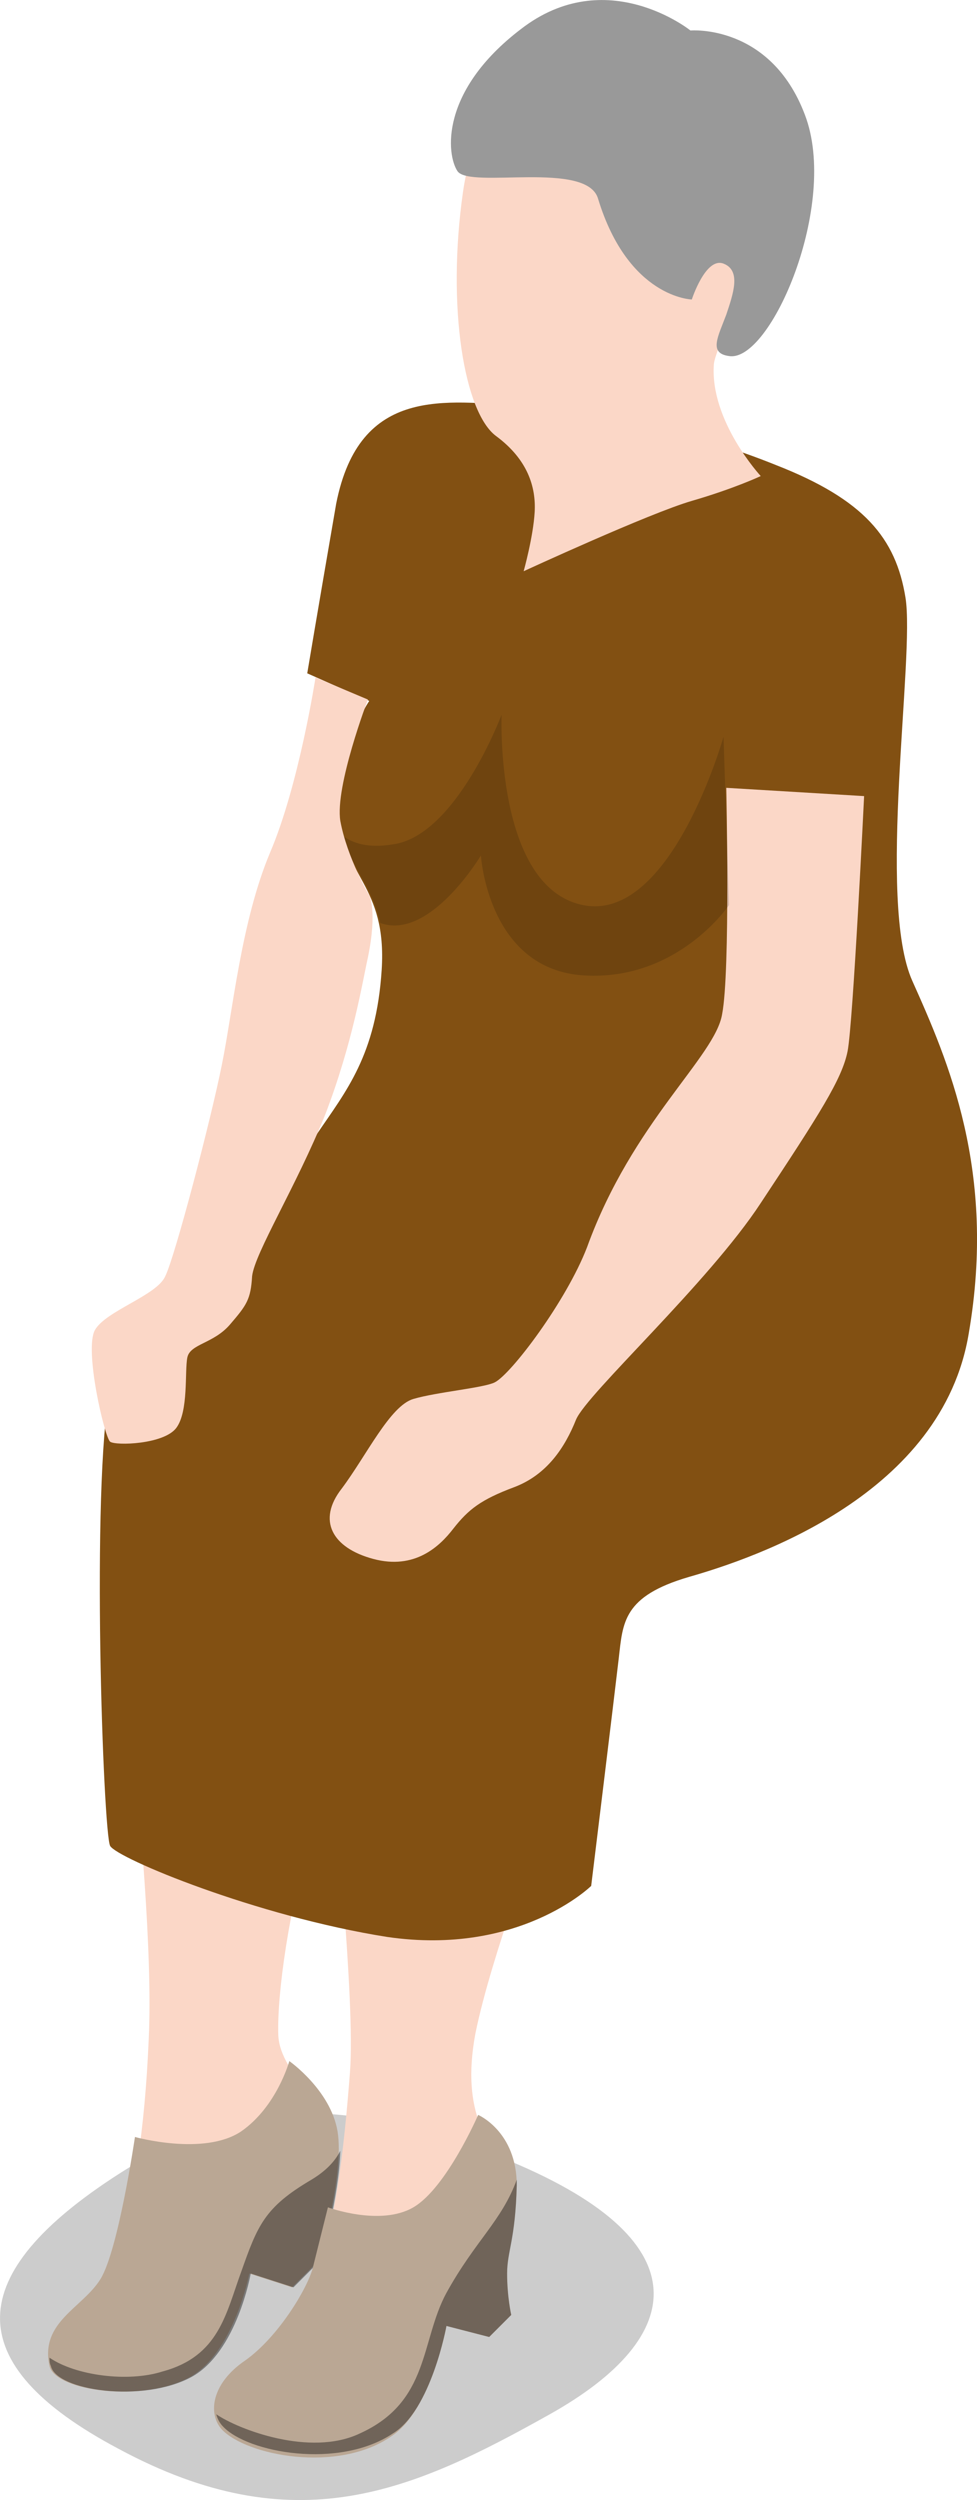 <?xml version="1.0" encoding="UTF-8" standalone="no"?>
<svg
   xmlns:dc="http://purl.org/dc/elements/1.1/"
   xmlns:cc="http://creativecommons.org/ns#"
   xmlns:rdf="http://www.w3.org/1999/02/22-rdf-syntax-ns#"
   xmlns:svg="http://www.w3.org/2000/svg"
   xmlns="http://www.w3.org/2000/svg"
   xmlns:sodipodi="http://sodipodi.sourceforge.net/DTD/sodipodi-0.dtd"
   xmlns:inkscape="http://www.inkscape.org/namespaces/inkscape"
   enable-background="new 0 0 160 240"
   viewBox="0 0 7.088 18.123"
   version="1.1"
   id="svg2342"
   sodipodi:docname="city--woman14.svg"
   width="7.088"
   height="18.123"
   inkscape:version="0.92.2 (5c3e80d, 2017-08-06)">
  <defs
     id="defs2346" />
  <sodipodi:namedview
     pagecolor="#ffffff"
     bordercolor="#666666"
     borderopacity="1"
     objecttolerance="10"
     gridtolerance="10"
     guidetolerance="10"
     inkscape:pageopacity="0"
     inkscape:pageshadow="2"
     inkscape:window-width="870"
     inkscape:window-height="480"
     id="namedview2344"
     showgrid="false"
     fit-margin-top="0"
     fit-margin-left="0"
     fit-margin-right="0"
     fit-margin-bottom="0"
     inkscape:zoom="1.2791667"
     inkscape:cx="-9.9076037"
     inkscape:cy="31.367201"
     inkscape:window-x="0"
     inkscape:window-y="0"
     inkscape:window-maximized="1"
     inkscape:current-layer="svg2342" />
  <g
     id="g2363"
     transform="matrix(0.1,0,0,0.1,-5.801,-5.169)">
    <path
       id="path2316"
       d="m 66.6,209.3 c -11.2,7.2 -11.7,13.7 0,19.9 12.8,6.9 21.3,3.1 31.3,-2.5 10,-5.6 11.2,-12.7 -3.5,-18.6 -11.9,-4.7 -19.4,-4.2 -27.8,1.2 z"
       inkscape:connector-curvature="0"
       style="opacity:0.2" />
    <path
       id="path2318"
       d="m 67.6,177.1 c 0.5,6 1.5,16 1.2,22.4 -0.3,7 -1.1,11 -2,15 -0.9,4.2 -6.2,7.7 -2.4,8.7 3.8,0.9 8.8,-0.9 10.2,-5.1 1.4,-4.2 7,-9.6 7.5,-11.4 0.5,-1.8 -3.8,-4.5 -3.9,-7.5 -0.1,-3 0.8,-9.3 2.4,-14.6 1.6,-5.3 0.8,-7.9 0.8,-7.9 z"
       inkscape:connector-curvature="0"
       style="fill:#fbd7c7" />
    <path
       id="path2320"
       d="m 67.8,206.6 c 0,0 5,1.4 7.7,-0.4 2.6,-1.8 3.5,-5.1 3.5,-5.1 0,0 3,2.1 3.5,5.1 0.5,3 -1.3,9.3 -1.3,9.3 l -2,2 -3.1,-1 c 0,0 -1.1,5.7 -4.3,7.5 -3.5,1.9 -9.8,1 -10.2,-0.8 -0.7,-3.2 2.4,-4.2 3.7,-6.3 1.3,-2.1 2.5,-10.3 2.5,-10.3 z"
       inkscape:connector-curvature="0"
       style="fill:#baa794" />
    <path
       id="path2322"
       d="m 61.6,222.6 c 0,0.2 0,0.4 0.1,0.6 0.4,1.8 6.7,2.7 10.2,0.8 3.3,-1.8 4.3,-7.5 4.3,-7.5 l 3.1,1 2,-2 c 0,0 1.3,-4.6 1.4,-7.9 -0.4,0.8 -1.1,1.5 -2.1,2.1 -3.4,2 -3.9,3.3 -5.1,6.7 -1.1,3 -1.6,6.1 -5.7,7.2 -2.5,0.8 -6.3,0.3 -8.2,-1 z"
       inkscape:connector-curvature="0"
       style="opacity:0.4" />
    <path
       id="path2324"
       d="m 82.2,179.9 c 0,2 1.6,16.8 1.2,22 -0.4,5.2 -1.1,12.5 -3.2,16.4 -2.1,3.9 -7.1,6.8 -4.2,8.4 2.9,1.6 10.1,1.8 12.2,-2.8 2.1,-4.6 8,-12.5 6.7,-14.6 -1.3,-2.1 -3.5,-4.3 -2.4,-10.2 1.2,-5.9 4.7,-14.6 5.1,-16.9 0.3,-2.3 -15.4,-2.3 -15.4,-2.3 z"
       inkscape:connector-curvature="0"
       style="fill:#fbd7c7" />
    <path
       id="path2326"
       d="m 80.3,100.5 4.5,2 c 0,0 -2.4,3.5 -2.2,8.1 0.2,4.6 3.5,5.2 3.1,11.4 -0.4,6.2 -2.6,8.8 -4.7,11.9 -1.9,2.8 -14,13.3 -15,18.4 -1.4,7.1 -0.5,32.3 0,33.2 0.5,0.9 10.6,5.1 20.1,6.6 9.6,1.4 14.8,-3.7 14.8,-3.7 0,0 1.7,-13.9 2,-16.5 0.3,-2.6 0.3,-4.5 5.1,-5.9 4.9,-1.4 18.4,-6 20.3,-17.7 2,-11.7 -1.5,-19.7 -4.1,-25.5 -2.6,-5.8 0.2,-23.5 -0.5,-27.8 -0.7,-4.3 -3,-7.1 -9.4,-9.6 -5.7,-2.3 -13.1,-4.1 -18.5,-4.3 -5.4,-0.3 -11.7,-1.5 -13.4,7.1 -1.4,8.1 -2.1,12.3 -2.1,12.3 z"
       inkscape:connector-curvature="0"
       style="fill:#825012" />
    <path
       id="path2328"
       d="m 110.7,108.8 10,0.6 c 0,0 -0.8,16.5 -1.2,18.5 -0.4,2 -2,4.5 -6.3,11 -3.8,5.8 -12.6,13.8 -13.4,15.7 -0.8,2 -2.1,4 -4.5,4.9 -2.4,0.9 -3.3,1.6 -4.4,3 -1,1.3 -2.8,3 -5.8,2.2 -3,-0.8 -4.1,-2.8 -2.3,-5.1 1.8,-2.4 3.5,-6 5.2,-6.5 1.7,-0.5 5.1,-0.8 5.9,-1.2 1.2,-0.6 5.2,-5.9 6.7,-9.8 3.3,-9.1 9.3,-13.8 9.8,-16.9 0.6,-3.1 0.3,-16.4 0.3,-16.4 z"
       inkscape:connector-curvature="0"
       style="fill:#fbd7c7" />
    <path
       id="path2330"
       d="m 110.9,117.3 -0.4,-12.2 c 0,0 -3.8,13.5 -10.2,12.2 -6.4,-1.3 -5.9,-13.8 -5.9,-13.8 0,0 -3.3,8.8 -7.9,9.4 -1.8,0.3 -2.9,-0.1 -3.6,-0.6 0.6,2.3 2.1,3.6 2.7,6.3 3.6,1.3 7.3,-4.9 7.3,-4.9 0,0 0.5,8.3 7.5,8.7 6.8,0.4 10.5,-5.1 10.5,-5.1 z"
       inkscape:connector-curvature="0"
       style="opacity:0.15" />
    <path
       id="path2332"
       d="m 81.8,211.7 c 0,0 3.8,1.4 6.2,0 2.4,-1.4 4.7,-6.7 4.7,-6.7 0,0 2.8,1.2 2.8,5.1 -0.1,3.9 -0.7,4.7 -0.7,6.4 0,1.7 0.3,3 0.3,3 l -1.6,1.6 -3.1,-0.8 c 0,0 -1.1,6.1 -4,8 -3.9,2.7 -10.5,1.4 -12.3,-0.5 -1,-1.1 -0.8,-3.3 1.7,-5 2.4,-1.7 4.5,-5.2 4.9,-6.7 0.4,-1.6 1.1,-4.4 1.1,-4.4 z"
       inkscape:connector-curvature="0"
       style="fill:#baa794" />
    <path
       id="path2334"
       d="m 90.4,220.3 3.1,0.8 1.6,-1.6 c 0,0 -0.3,-1.3 -0.3,-3 0,-1.6 0.6,-2.4 0.7,-6.4 0,-0.1 0,-0.2 0,-0.4 -1.1,3 -3,4.4 -5.1,8.2 -1.9,3.5 -1.2,7.9 -6.3,10.2 -3.6,1.7 -8.8,-0.3 -10.4,-1.4 0.1,0.4 0.3,0.7 0.5,0.9 1.8,1.9 8.4,3.1 12.3,0.5 2.8,-1.7 3.9,-7.8 3.9,-7.8 z"
       inkscape:connector-curvature="0"
       style="opacity:0.4" />
    <path
       id="path2336"
       d="m 105.8,55.4 c -6.7,-1.8 -13,1.8 -14.2,10.2 -1.2,8.4 0.1,16 2.4,17.7 2.3,1.7 2.9,3.7 2.8,5.5 -0.1,1.8 -0.8,4.3 -0.8,4.3 0,0 9.1,-4.2 12.2,-5.1 3.1,-0.9 5,-1.8 5,-1.8 0,0 -3.7,-4 -3.4,-8.1 0.1,-1.9 9.5,-19 -4,-22.7 z"
       inkscape:connector-curvature="0"
       style="fill:#fbd7c7" />
    <path
       id="path2338"
       d="m 91.2,64.1 c 0.9,1.3 9.4,-0.8 10.2,2 2.2,7.2 6.8,7.3 6.8,7.3 0,0 1,-3.1 2.3,-2.6 1.3,0.5 0.7,2.2 0.2,3.7 -0.6,1.6 -1.3,2.8 0.2,3 3,0.5 8,-11 5.5,-17.5 -2.5,-6.6 -8.3,-6.1 -8.3,-6.1 0,0 -6.1,-4.9 -12.3,-0.1 -5.9,4.5 -5.4,9.1 -4.6,10.3 z"
       inkscape:connector-curvature="0"
       style="fill:#999999" />
    <path
       id="path2340"
       d="m 80.9,100.8 3.8,1.6 c 0,0 -2.4,6.3 -2,8.8 0.5,2.7 2.1,5.4 2.1,5.4 0,0 0.6,1.1 -0.1,4.5 -0.4,1.8 -1.1,6.2 -3.1,11.4 -2.1,5.2 -5.1,10 -5.3,11.7 -0.1,1.7 -0.4,2.1 -1.6,3.5 -1.2,1.4 -2.9,1.4 -3.1,2.4 -0.2,1 0.1,3.9 -0.8,5.1 -0.9,1.2 -4.4,1.3 -4.8,1 -0.4,-0.3 -1.9,-6.7 -1.1,-8.1 0.8,-1.4 4.5,-2.5 5.1,-3.9 0.7,-1.4 3.3,-11.3 4.1,-15.3 0.8,-3.9 1.4,-10.4 3.5,-15.4 2.1,-4.9 3.3,-12.7 3.3,-12.7 z"
       inkscape:connector-curvature="0"
       style="fill:#fbd7c7" />
  </g>
</svg>

